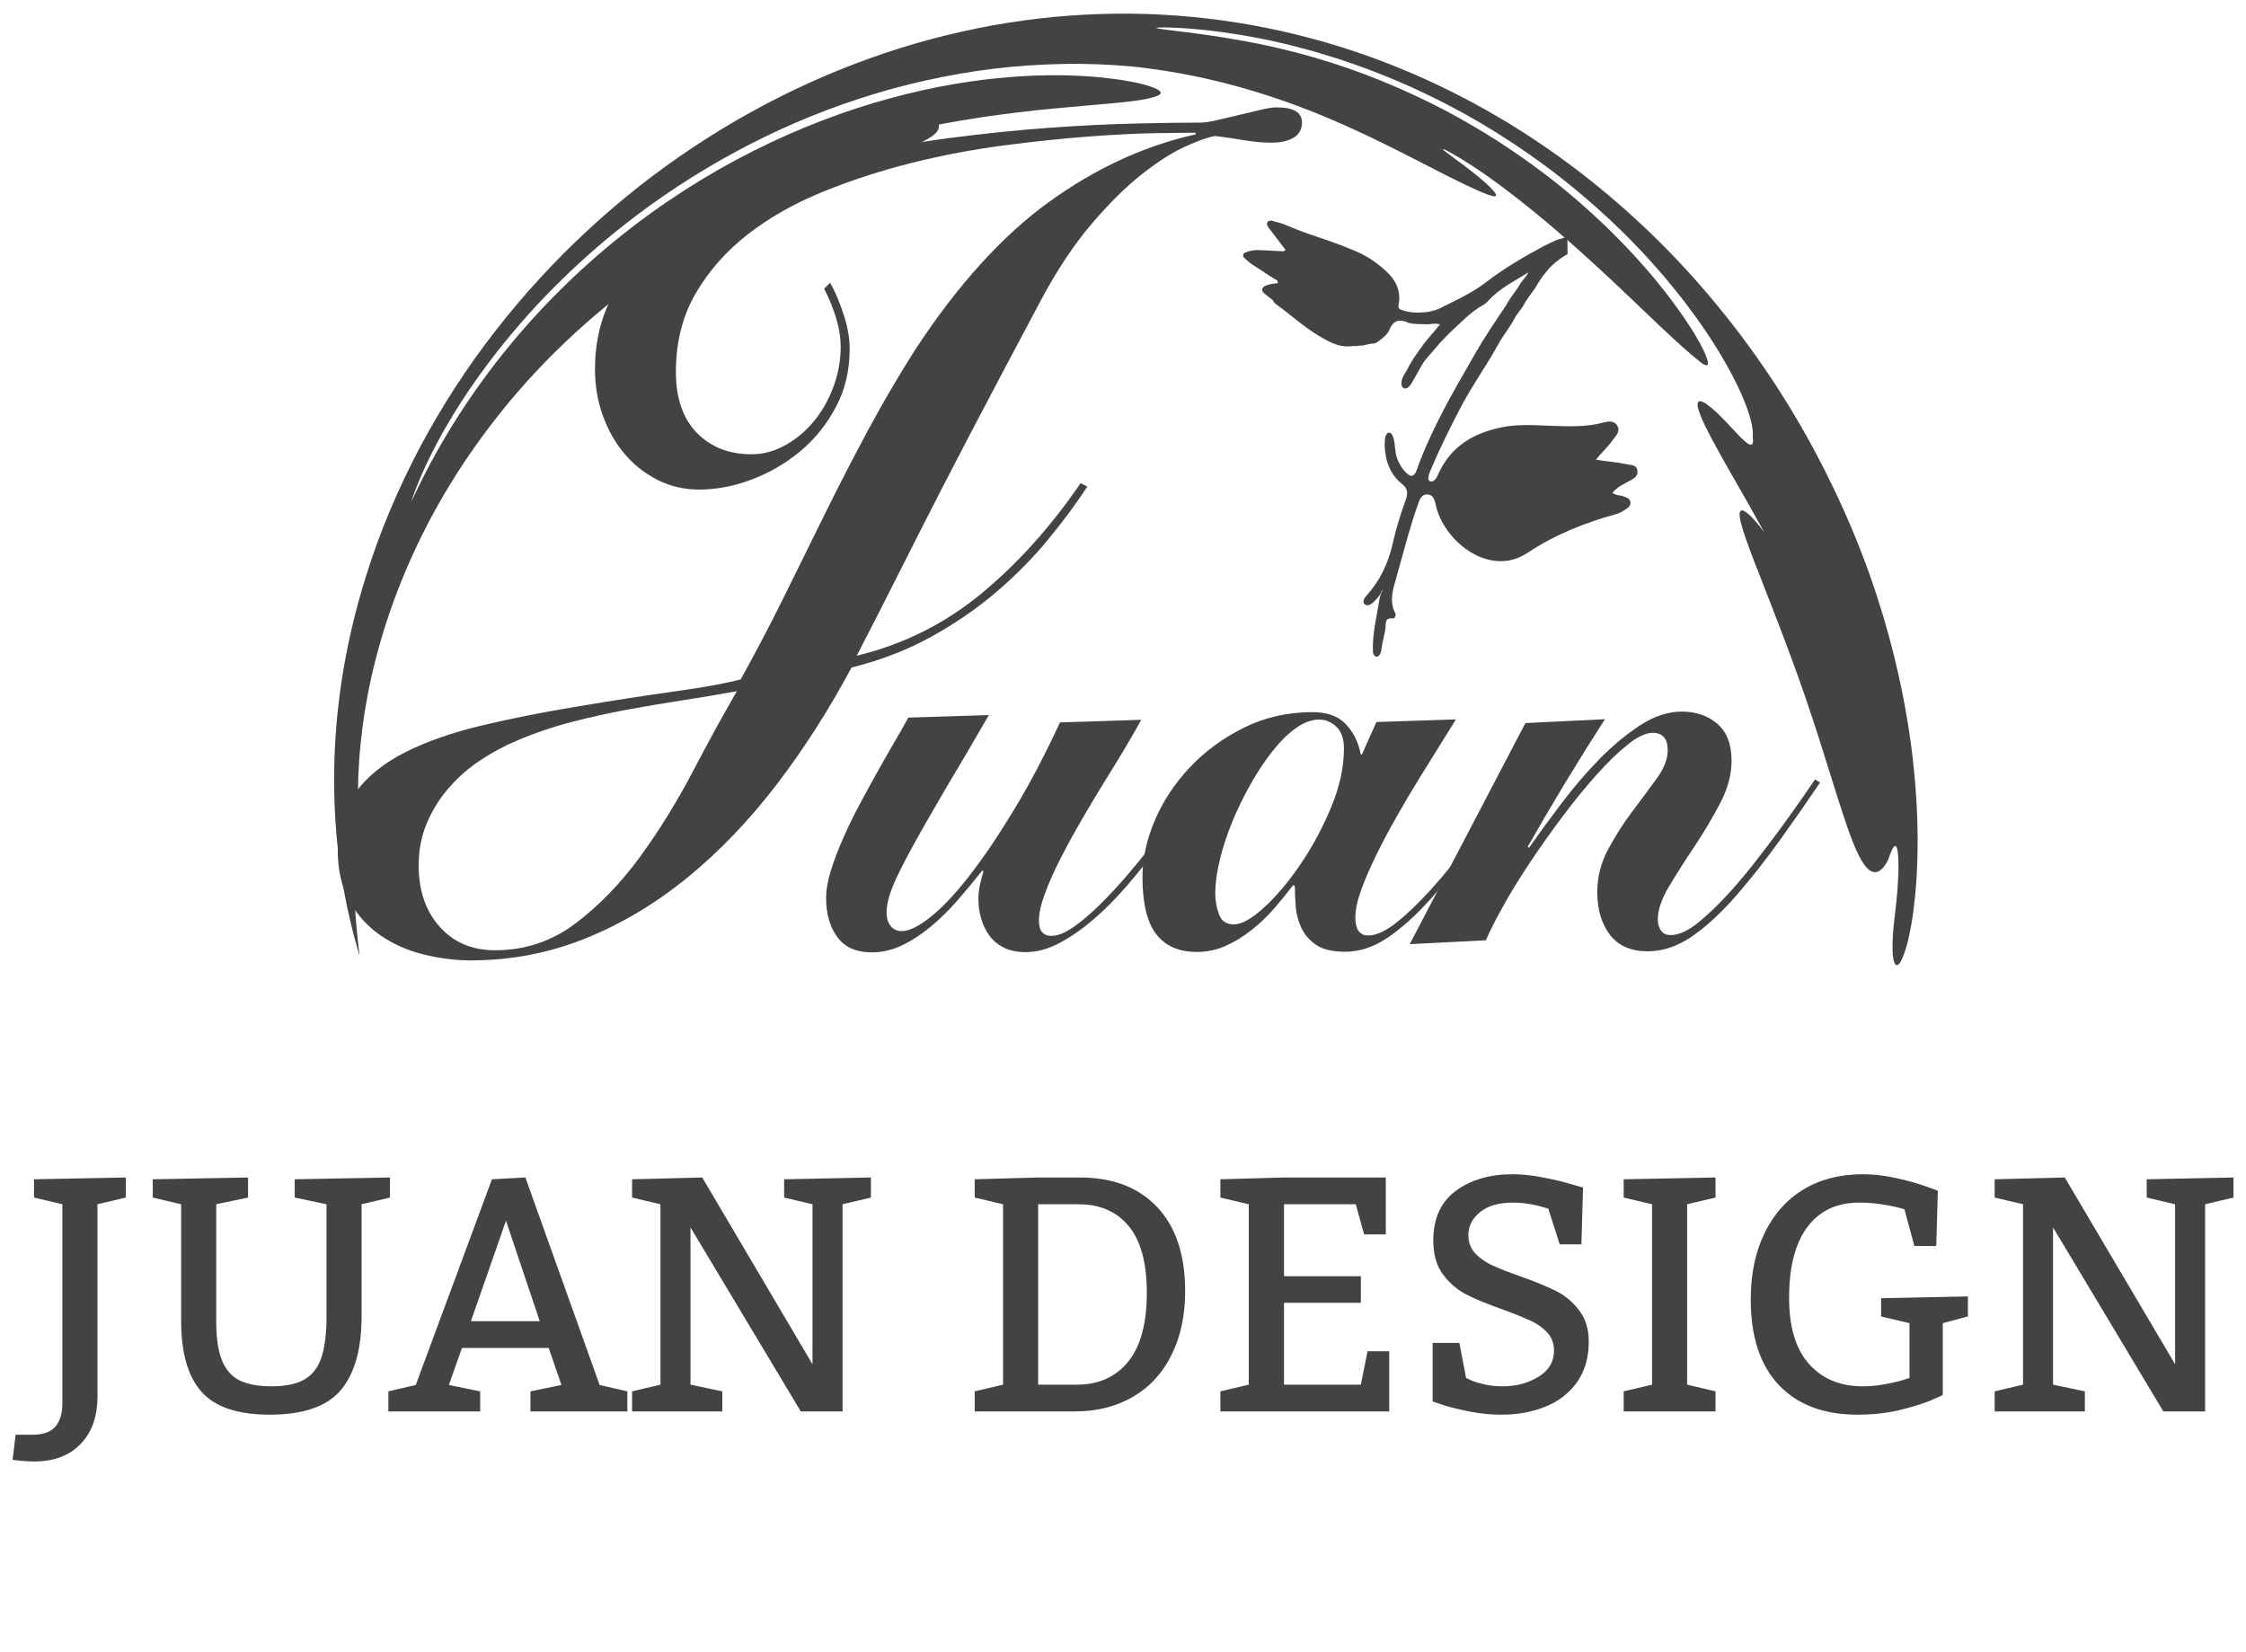 <svg width="121" height="89" viewBox="0 0 121 89" fill="none" xmlns="http://www.w3.org/2000/svg">
<path d="M5.251 64.883V75.237C5.251 76.326 4.946 77.182 4.337 77.803C3.733 78.43 2.898 78.743 1.832 78.743C1.639 78.743 1.416 78.732 1.164 78.708C0.912 78.685 0.751 78.667 0.681 78.656L0.839 77.302H1.744C2.307 77.302 2.717 77.159 2.975 76.871C3.232 76.584 3.361 76.159 3.361 75.597V64.883L1.832 64.523V63.538L6.78 63.442V64.523L5.251 64.883ZM19.48 70.912C19.48 72.676 19.108 74.003 18.364 74.894C17.62 75.779 16.343 76.221 14.532 76.221C12.815 76.221 11.591 75.811 10.858 74.99C10.126 74.17 9.76 72.902 9.76 71.185V64.883L8.23 64.523V63.538L13.363 63.442V64.523L11.649 64.883V71.185C11.649 72.087 11.752 72.79 11.957 73.294C12.162 73.798 12.479 74.159 12.906 74.375C13.34 74.586 13.911 74.692 14.62 74.692C15.376 74.692 15.965 74.572 16.387 74.331C16.814 74.091 17.122 73.698 17.31 73.154C17.497 72.609 17.591 71.862 17.591 70.912V64.883L15.877 64.523V63.538L21.01 63.442V64.523L19.48 64.883V70.912ZM26.503 63.538L28.305 63.442L32.304 74.621L33.798 74.964V76.045H28.577V74.964L30.247 74.621L29.561 72.626H24.886L24.183 74.621L25.87 74.964V76.045H20.922V74.964L22.398 74.621L26.503 63.538ZM27.259 65.771L25.369 71.185H29.078L27.259 65.771ZM38.913 74.964V76.045H34.053V74.964L35.582 74.604V64.883L34.053 64.523V63.538L37.832 63.442L43.773 73.505V64.883L42.244 64.523V63.538L46.92 63.442V64.523L45.391 64.883V76.045H43.141L37.199 66.131V74.604L38.913 74.964ZM54.039 64.883L52.51 64.523V63.538L55.929 63.442H58.179C59.954 63.442 61.343 63.975 62.345 65.041C63.347 66.102 63.848 67.611 63.848 69.568C63.848 70.874 63.605 72.017 63.118 72.995C62.638 73.974 61.946 74.727 61.044 75.254C60.142 75.782 59.099 76.045 57.915 76.045H52.51V74.964L54.039 74.604V64.883ZM58.003 74.604C59.181 74.604 60.103 74.194 60.772 73.373C61.445 72.553 61.782 71.314 61.782 69.656C61.782 68.038 61.457 66.84 60.807 66.061C60.162 65.276 59.257 64.883 58.091 64.883H55.929V74.604H58.003ZM73.314 68.759V70.192H69.174V74.604H73.314L73.674 72.802H74.843V76.045H65.746V74.964L67.275 74.604V64.883L65.746 64.523V63.538L69.174 63.442H74.658V66.509H73.489L73.041 64.883H69.174V68.759H73.314ZM78.982 74.243C79.029 74.267 79.138 74.317 79.308 74.393C79.478 74.463 79.709 74.531 80.002 74.595C80.295 74.659 80.614 74.692 80.96 74.692C81.681 74.692 82.319 74.522 82.876 74.182C83.439 73.842 83.72 73.37 83.72 72.767C83.72 72.38 83.6 72.058 83.359 71.8C83.119 71.536 82.82 71.323 82.463 71.159C82.111 70.994 81.625 70.798 81.004 70.57C80.189 70.282 79.53 70.013 79.026 69.761C78.528 69.509 78.101 69.146 77.743 68.671C77.392 68.197 77.216 67.587 77.216 66.843C77.216 65.654 77.62 64.76 78.429 64.162C79.243 63.565 80.263 63.266 81.487 63.266C81.991 63.266 82.524 63.322 83.087 63.433C83.649 63.538 84.13 63.65 84.528 63.767C84.927 63.878 85.179 63.952 85.284 63.987L85.196 67.045H84.027L83.412 65.12C83.365 65.109 83.251 65.076 83.069 65.024C82.888 64.965 82.653 64.912 82.366 64.865C82.079 64.819 81.792 64.795 81.505 64.795C80.737 64.795 80.145 64.968 79.73 65.314C79.314 65.654 79.106 66.064 79.106 66.544C79.106 66.931 79.226 67.256 79.466 67.52C79.706 67.778 80.005 67.992 80.362 68.161C80.726 68.331 81.232 68.531 81.883 68.759C82.662 69.034 83.301 69.295 83.799 69.541C84.297 69.787 84.719 70.136 85.064 70.587C85.416 71.032 85.592 71.598 85.592 72.284C85.592 73.145 85.381 73.874 84.959 74.472C84.537 75.064 83.969 75.503 83.254 75.79C82.545 76.078 81.757 76.221 80.89 76.221C80.327 76.221 79.773 76.168 79.228 76.063C78.684 75.957 78.23 75.849 77.866 75.738C77.509 75.62 77.28 75.544 77.181 75.509V72.354H78.622L78.982 74.243ZM87.473 74.964L89.002 74.604V64.883L87.473 64.523V63.538L92.421 63.442V64.523L90.892 64.883V74.604L92.421 74.964V76.045H87.473V74.964ZM104.664 75.149C104.664 75.172 104.438 75.278 103.987 75.465C103.542 75.647 102.977 75.82 102.291 75.984C101.605 76.142 100.867 76.221 100.076 76.221C98.254 76.221 96.839 75.688 95.831 74.621C94.823 73.555 94.319 72.02 94.319 70.016C94.319 68.651 94.565 67.461 95.058 66.448C95.55 65.428 96.247 64.643 97.149 64.092C98.058 63.541 99.124 63.266 100.349 63.266C100.935 63.266 101.526 63.333 102.124 63.468C102.728 63.597 103.258 63.743 103.715 63.907C104.172 64.066 104.4 64.151 104.4 64.162L104.312 67.133H103.135L102.599 65.156C102.54 65.132 102.399 65.094 102.177 65.041C101.954 64.983 101.661 64.927 101.298 64.874C100.94 64.822 100.562 64.795 100.164 64.795C98.951 64.795 98.017 65.238 97.36 66.122C96.71 67.001 96.385 68.27 96.385 69.928C96.385 71.498 96.742 72.685 97.457 73.488C98.172 74.29 99.136 74.692 100.349 74.692C100.718 74.692 101.087 74.659 101.456 74.595C101.831 74.531 102.145 74.463 102.396 74.393C102.648 74.317 102.807 74.267 102.871 74.243V71.29L101.342 70.93V69.946L106.018 69.849V70.93L104.664 71.29V75.149ZM112.319 74.964V76.045H107.459V74.964L108.988 74.604V64.883L107.459 64.523V63.538L111.238 63.442L117.18 73.505V64.883L115.65 64.523V63.538L120.326 63.442V64.523L118.797 64.883V76.045H116.547L110.605 66.131V74.604L112.319 74.964Z" fill="#434343"/>
<path d="M44.722 15.232C44.965 15.655 45.201 16.205 45.43 16.884C45.659 17.562 45.775 18.203 45.775 18.807C45.776 19.954 45.528 20.995 45.032 21.931C44.535 22.868 43.897 23.661 43.117 24.31C42.337 24.96 41.47 25.467 40.515 25.83C39.56 26.194 38.612 26.376 37.671 26.377C36.863 26.378 36.117 26.206 35.43 25.859C34.744 25.514 34.151 25.046 33.653 24.458C33.155 23.871 32.764 23.185 32.481 22.4C32.197 21.616 32.055 20.786 32.054 19.91C32.053 18.311 32.421 16.892 33.16 15.654C33.898 14.416 34.886 13.335 36.123 12.414C37.359 11.492 38.799 10.712 40.44 10.077C42.08 9.441 43.808 8.903 45.625 8.463C47.441 8.024 49.283 7.682 51.153 7.437C53.023 7.194 54.806 7.01 56.501 6.887C58.196 6.765 59.756 6.687 61.183 6.655C62.608 6.624 63.779 6.606 64.694 6.605C64.909 6.605 65.205 6.559 65.582 6.468C65.958 6.377 66.349 6.286 66.752 6.194C67.156 6.103 67.539 6.012 67.902 5.922C68.265 5.831 68.554 5.785 68.77 5.785C69.684 5.784 70.142 6.054 70.143 6.598C70.143 6.96 69.995 7.232 69.7 7.413C69.403 7.594 69 7.686 68.489 7.687C68.031 7.688 67.541 7.642 67.016 7.553C66.491 7.463 65.972 7.389 65.461 7.328C65.084 7.39 64.546 7.579 63.848 7.897C63.148 8.214 62.369 8.714 61.508 9.393C60.647 10.073 59.746 10.965 58.806 12.067C57.865 13.171 56.965 14.522 56.106 16.123C53.206 21.559 50.956 25.862 49.359 29.033C47.761 32.205 46.693 34.304 46.156 35.33C48.658 34.723 50.89 33.611 52.853 31.994C54.815 30.377 56.603 28.39 58.215 26.034L58.579 26.215C57.987 27.121 57.289 28.065 56.483 29.047C55.676 30.029 54.756 30.967 53.721 31.857C52.686 32.749 51.516 33.558 50.212 34.283C48.907 35.009 47.462 35.57 45.875 35.965C44.666 38.229 43.323 40.328 41.846 42.262C40.367 44.194 38.768 45.865 37.048 47.271C35.328 48.676 33.492 49.772 31.542 50.56C29.591 51.346 27.54 51.742 25.388 51.744C24.554 51.745 23.707 51.64 22.844 51.431C21.983 51.221 21.209 50.882 20.523 50.415C19.836 49.947 19.277 49.338 18.846 48.584C18.415 47.83 18.199 46.91 18.197 45.824C18.196 44.586 18.517 43.538 19.163 42.676C19.808 41.815 20.702 41.097 21.845 40.523C22.988 39.948 24.353 39.471 25.94 39.092C27.527 38.712 29.249 38.37 31.106 38.066C33.096 37.732 34.859 37.459 36.392 37.245C37.925 37.032 39.095 36.819 39.903 36.606C40.708 35.157 41.48 33.685 42.219 32.19C42.958 30.695 43.702 29.185 44.455 27.66C45.206 26.136 45.985 24.625 46.791 23.13C47.597 21.635 48.443 20.193 49.329 18.804C51.612 15.331 54.011 12.686 56.526 10.873C59.039 9.059 61.669 7.849 64.413 7.241V7.151C63.981 7.151 63.248 7.16 62.213 7.176C61.176 7.193 59.959 7.255 58.56 7.362C57.16 7.47 55.647 7.63 54.019 7.843C52.391 8.057 50.757 8.368 49.116 8.777C47.475 9.187 45.888 9.702 44.355 10.323C42.821 10.944 41.47 11.707 40.3 12.614C39.131 13.522 38.19 14.586 37.478 15.809C36.767 17.033 36.412 18.445 36.413 20.044C36.415 21.462 36.793 22.555 37.547 23.325C38.3 24.094 39.283 24.477 40.494 24.475C41.112 24.474 41.711 24.315 42.289 23.997C42.867 23.679 43.378 23.256 43.822 22.728C44.265 22.199 44.621 21.58 44.889 20.87C45.157 20.161 45.291 19.428 45.291 18.674C45.29 17.769 44.993 16.728 44.4 15.552L44.722 15.232ZM22.555 46.632C22.557 47.991 22.935 49.092 23.689 49.935C24.443 50.779 25.439 51.201 26.676 51.199C28.291 51.197 29.736 50.712 31.014 49.745C32.291 48.777 33.446 47.584 34.481 46.163C35.515 44.743 36.456 43.225 37.302 41.611C38.148 39.995 38.947 38.537 39.699 37.239C38.704 37.422 37.708 37.589 36.713 37.741C35.718 37.894 34.729 38.061 33.747 38.243C32.765 38.426 31.776 38.646 30.781 38.904C29.785 39.161 28.79 39.501 27.795 39.926C27.149 40.199 26.517 40.538 25.898 40.947C25.279 41.355 24.723 41.838 24.225 42.397C23.728 42.956 23.325 43.59 23.016 44.3C22.709 45.009 22.555 45.787 22.555 46.632Z" fill="#434343"/>
<path fill-rule="evenodd" clip-rule="evenodd" d="M19.715 31.053C20.454 28.658 21.446 26.338 22.613 24.116C23.796 21.904 25.157 19.79 26.687 17.832C29.737 13.905 33.395 10.549 37.386 7.906C41.378 5.258 45.703 3.308 50.126 2.119C51.231 1.822 52.344 1.579 53.456 1.37C54.571 1.173 55.687 1.017 56.801 0.909C59.031 0.704 61.251 0.676 63.432 0.844C67.795 1.17 71.993 2.224 75.817 3.846C75.937 3.897 76.057 3.945 76.176 3.997C76.294 4.049 76.413 4.103 76.531 4.155C76.767 4.262 77.003 4.365 77.236 4.474C77.7 4.699 78.166 4.914 78.618 5.154C79.531 5.614 80.411 6.122 81.273 6.638C81.7 6.907 82.128 7.164 82.541 7.444C82.749 7.582 82.956 7.721 83.162 7.858C83.366 8.001 83.568 8.142 83.77 8.284C83.871 8.355 83.972 8.426 84.072 8.497C84.171 8.571 84.27 8.643 84.369 8.717C84.567 8.864 84.764 9.01 84.959 9.156C85.152 9.307 85.344 9.457 85.536 9.606C85.728 9.756 85.92 9.904 86.105 10.06C87.603 11.287 88.995 12.577 90.269 13.916C91.542 15.255 92.702 16.634 93.753 18.026C95.855 20.809 97.511 23.641 98.792 26.329C100.357 29.584 101.367 32.625 102.035 35.321C102.703 38.02 103.038 40.378 103.192 42.376C103.348 44.376 103.33 46.017 103.248 47.334C103.225 47.664 103.204 47.973 103.176 48.263C103.145 48.553 103.113 48.824 103.08 49.076C103.063 49.202 103.046 49.323 103.031 49.441C103.013 49.557 102.993 49.67 102.974 49.778C102.935 49.993 102.898 50.192 102.859 50.373C102.786 50.736 102.701 51.03 102.624 51.265C102.547 51.5 102.473 51.673 102.406 51.793C102.27 52.032 102.157 52.055 102.078 51.91C101.999 51.765 101.955 51.453 101.957 51.016C101.96 50.796 101.965 50.547 101.984 50.27C102.001 49.994 102.038 49.69 102.076 49.365C102.115 49.041 102.148 48.742 102.177 48.466C102.208 48.19 102.221 47.939 102.237 47.709C102.252 47.48 102.264 47.271 102.272 47.084C102.278 46.898 102.278 46.732 102.277 46.585C102.272 45.997 102.227 45.713 102.159 45.618C102.093 45.523 102.013 45.614 101.936 45.772C101.86 45.929 101.779 46.154 101.724 46.325C101.237 47.269 100.756 47.138 100.307 46.395C99.853 45.651 99.416 44.289 98.915 42.708C98.419 41.124 97.861 39.319 97.287 37.64C96.713 35.962 96.121 34.412 95.69 33.292C94.833 31.051 94.048 29.182 93.8 28.206C93.674 27.722 93.689 27.457 93.886 27.502C94.079 27.549 94.467 27.898 95.044 28.672C94.338 27.398 93.713 26.304 93.185 25.386C93.057 25.153 92.93 24.935 92.811 24.727C92.693 24.519 92.585 24.318 92.482 24.13C92.271 23.756 92.097 23.418 91.951 23.125C91.36 21.956 91.288 21.43 91.778 21.677C92.025 21.799 92.323 22.072 92.641 22.378C92.802 22.53 92.955 22.7 93.111 22.864C93.266 23.028 93.419 23.189 93.559 23.337C94.113 23.934 94.532 24.284 94.428 23.541C94.449 23.311 94.412 23.009 94.323 22.642C94.226 22.281 94.079 21.852 93.875 21.374C93.466 20.419 92.835 19.262 92.001 18.005C91.167 16.749 90.124 15.399 88.912 14.058C87.703 12.715 86.314 11.395 84.826 10.168C83.34 8.936 81.74 7.822 80.132 6.847C79.932 6.722 79.73 6.607 79.528 6.491C79.326 6.375 79.124 6.26 78.925 6.146C78.722 6.037 78.521 5.928 78.32 5.82C78.12 5.713 77.921 5.604 77.72 5.506C77.319 5.306 76.925 5.103 76.529 4.924C76.332 4.833 76.137 4.742 75.944 4.652C75.748 4.568 75.555 4.484 75.363 4.401C73.828 3.741 72.384 3.242 71.133 2.874C70.977 2.828 70.823 2.783 70.674 2.738C70.525 2.694 70.377 2.658 70.233 2.62C69.946 2.545 69.673 2.469 69.415 2.408C68.897 2.29 68.444 2.177 68.058 2.107C67.291 1.949 66.581 1.835 65.943 1.744C65.624 1.703 65.322 1.664 65.04 1.629C64.757 1.603 64.494 1.578 64.251 1.556C64.13 1.546 64.014 1.536 63.903 1.526C63.792 1.52 63.686 1.514 63.586 1.509C63.386 1.5 63.208 1.492 63.051 1.485C62.741 1.471 62.522 1.478 62.406 1.487C62.289 1.497 62.276 1.512 62.374 1.535C62.472 1.558 62.682 1.58 63.013 1.626C63.344 1.671 63.796 1.712 64.378 1.796C64.668 1.836 64.993 1.873 65.349 1.933C65.706 1.99 66.097 2.042 66.521 2.123C69.449 2.614 72.114 3.409 74.484 4.381C75.67 4.865 76.785 5.389 77.83 5.935C78.873 6.486 79.845 7.062 80.753 7.641C82.559 8.817 84.104 10.011 85.402 11.172C86.702 12.329 87.766 13.433 88.633 14.427C89.503 15.418 90.167 16.309 90.679 17.046C90.929 17.42 91.15 17.747 91.324 18.047C91.5 18.344 91.641 18.6 91.75 18.816C92.17 19.69 92.076 19.899 91.537 19.456C91.367 19.314 91.188 19.169 91.007 19.013C90.826 18.858 90.644 18.691 90.455 18.521C90.075 18.185 89.689 17.812 89.281 17.432C88.471 16.666 87.612 15.827 86.717 14.997C85.825 14.164 84.906 13.331 84.001 12.549C83.098 11.763 82.2 11.045 81.379 10.407C79.723 9.133 78.581 8.463 78.067 8.176C77.807 8.04 77.7 8.003 77.747 8.06C77.793 8.118 77.994 8.266 78.338 8.521C78.508 8.645 78.694 8.783 78.886 8.923C79.075 9.069 79.268 9.22 79.454 9.368C79.546 9.443 79.637 9.516 79.725 9.588C79.812 9.66 79.894 9.734 79.972 9.803C80.128 9.943 80.264 10.072 80.37 10.183C80.582 10.403 80.666 10.558 80.539 10.574C80.412 10.59 80.067 10.476 79.418 10.176C78.468 9.74 77.449 9.213 76.301 8.622C75.153 8.034 73.874 7.384 72.404 6.732C70.934 6.081 69.273 5.42 67.365 4.859C66.888 4.711 66.395 4.586 65.888 4.452C65.634 4.387 65.376 4.33 65.114 4.268C64.982 4.238 64.851 4.208 64.718 4.177C64.585 4.15 64.45 4.124 64.315 4.096C64.045 4.045 63.772 3.983 63.493 3.937C63.214 3.89 62.932 3.843 62.647 3.795C62.074 3.714 61.485 3.628 60.878 3.572C59.681 3.471 58.467 3.418 57.244 3.446C56.022 3.47 54.793 3.555 53.566 3.699C52.34 3.845 51.118 4.061 49.908 4.328C48.698 4.596 47.5 4.921 46.326 5.307C41.619 6.825 37.298 9.25 33.76 12.014C31.985 13.391 30.409 14.863 29.036 16.319C27.669 17.784 26.507 19.239 25.554 20.605C24.601 21.969 23.856 23.242 23.3 24.341C22.744 25.441 22.366 26.359 22.158 27.044C23.451 24.217 25.111 21.549 27.027 19.143C28.941 16.734 31.108 14.589 33.406 12.747C35.704 10.905 38.134 9.366 40.586 8.133C43.038 6.901 45.508 5.961 47.906 5.309C50.308 4.647 52.52 4.299 54.441 4.15C56.364 3.996 57.996 4.045 59.273 4.165C59.593 4.2 59.89 4.236 60.165 4.272C60.302 4.289 60.434 4.309 60.56 4.332C60.686 4.355 60.806 4.377 60.92 4.397C61.149 4.442 61.354 4.482 61.536 4.53C61.716 4.578 61.874 4.625 62.006 4.671C62.536 4.853 62.671 5.017 62.377 5.15C61.785 5.417 60.383 5.533 58.359 5.702C56.335 5.881 53.679 6.118 50.581 6.708C50.593 6.85 50.584 7.013 50.365 7.216C50.256 7.317 50.094 7.428 49.858 7.553C49.622 7.684 49.311 7.828 48.902 7.99C48.088 8.334 46.883 8.757 45.135 9.444C43.393 10.143 41.096 11.089 38.205 12.714C36.751 13.528 35.335 14.445 33.978 15.455C32.621 16.464 31.331 17.576 30.118 18.756C29.811 19.047 29.52 19.355 29.223 19.656C28.929 19.96 28.647 20.274 28.36 20.582C28.221 20.741 28.083 20.9 27.944 21.058C27.806 21.216 27.666 21.373 27.533 21.537C27.267 21.862 26.995 22.18 26.742 22.513C25.71 23.828 24.776 25.196 23.95 26.592C22.305 29.39 21.107 32.296 20.358 35.065C19.604 37.837 19.297 40.463 19.282 42.735C18.959 45.641 18.998 48.592 19.375 51.503C18.965 50.142 18.624 48.677 18.383 47.115C18.142 45.553 18.007 43.895 18.001 42.159C17.979 38.688 18.505 34.895 19.715 31.053Z" fill="#434343"/>
<path d="M53.273 38.525L52.219 40.342C51.255 41.958 50.482 43.276 49.9 44.297C49.317 45.318 48.866 46.148 48.544 46.787C48.223 47.426 48.012 47.92 47.912 48.267C47.812 48.615 47.762 48.923 47.763 49.192C47.763 49.484 47.839 49.719 47.99 49.898C48.141 50.077 48.338 50.166 48.579 50.166C48.981 50.165 49.499 49.912 50.132 49.407C50.765 48.902 51.458 48.167 52.211 47.202C52.964 46.237 53.763 45.059 54.607 43.667C55.45 42.277 56.283 40.695 57.106 38.922L61.481 38.782C61.3 39.118 61.044 39.568 60.713 40.129C60.382 40.69 60.01 41.301 59.599 41.962C59.187 42.625 58.765 43.326 58.334 44.066C57.902 44.807 57.511 45.519 57.16 46.203C56.808 46.888 56.523 47.527 56.302 48.121C56.081 48.716 55.971 49.203 55.972 49.584C55.972 49.898 56.032 50.117 56.153 50.24C56.274 50.364 56.435 50.424 56.636 50.424C56.978 50.423 57.375 50.267 57.828 49.952C58.28 49.638 58.762 49.228 59.275 48.722C59.787 48.218 60.309 47.65 60.841 47.022C61.373 46.394 61.876 45.766 62.348 45.136C62.82 44.508 63.257 43.913 63.659 43.352C64.061 42.791 64.382 42.332 64.623 41.973L64.895 42.242C64.553 42.691 64.162 43.223 63.72 43.84C63.278 44.458 62.801 45.103 62.288 45.776C61.776 46.449 61.234 47.117 60.661 47.779C60.088 48.441 59.5 49.031 58.898 49.547C58.295 50.063 57.686 50.484 57.074 50.81C56.46 51.135 55.852 51.299 55.249 51.3C54.806 51.301 54.424 51.223 54.102 51.066C53.78 50.91 53.518 50.697 53.317 50.429C53.115 50.16 52.964 49.852 52.863 49.505C52.762 49.158 52.711 48.805 52.711 48.446C52.711 48.177 52.741 47.908 52.801 47.639C52.861 47.37 52.921 47.146 52.981 46.966L52.922 46.898C52.48 47.459 52.027 48.004 51.566 48.532C51.103 49.059 50.621 49.531 50.119 49.946C49.616 50.362 49.104 50.693 48.581 50.94C48.058 51.187 47.525 51.311 46.983 51.312C46.138 51.313 45.513 51.04 45.111 50.491C44.709 49.943 44.507 49.242 44.506 48.39C44.505 47.941 44.595 47.431 44.776 46.859C44.957 46.287 45.187 45.687 45.468 45.059C45.749 44.431 46.065 43.792 46.417 43.141C46.768 42.49 47.104 41.879 47.426 41.307C47.747 40.735 48.044 40.219 48.315 39.758C48.586 39.299 48.791 38.934 48.932 38.664L53.273 38.525Z" fill="#434343"/>
<path d="M78.437 38.76C78.216 39.119 77.93 39.58 77.579 40.14C77.228 40.701 76.851 41.307 76.449 41.957C76.048 42.608 75.646 43.286 75.245 43.994C74.843 44.7 74.477 45.39 74.146 46.063C73.815 46.737 73.544 47.365 73.333 47.948C73.123 48.532 73.017 49.025 73.017 49.428C73.018 50.078 73.25 50.403 73.712 50.402C74.134 50.401 74.632 50.178 75.205 49.728C75.778 49.28 76.406 48.679 77.089 47.927C77.771 47.175 78.485 46.294 79.228 45.284C79.971 44.275 80.725 43.209 81.488 42.086L81.67 42.221C80.867 43.365 80.083 44.482 79.32 45.57C78.556 46.658 77.799 47.623 77.045 48.465C76.291 49.306 75.538 49.985 74.785 50.502C74.031 51.019 73.262 51.278 72.477 51.278C71.793 51.279 71.27 51.157 70.908 50.911C70.546 50.665 70.278 50.356 70.107 49.987C69.935 49.618 69.834 49.231 69.804 48.827C69.774 48.424 69.758 48.066 69.757 47.752L69.667 47.684C69.345 48.111 68.999 48.537 68.627 48.964C68.255 49.39 67.849 49.778 67.406 50.125C66.963 50.473 66.501 50.754 66.019 50.968C65.536 51.182 65.024 51.288 64.48 51.289C63.514 51.29 62.785 50.973 62.291 50.334C61.798 49.696 61.551 48.671 61.549 47.258C61.548 46.271 61.768 45.256 62.209 44.214C62.65 43.17 63.279 42.217 64.092 41.353C64.906 40.489 65.875 39.776 67.002 39.213C68.128 38.651 69.365 38.37 70.712 38.368C71.496 38.367 72.095 38.584 72.508 39.021C72.921 39.457 73.188 40.001 73.31 40.651H73.37L74.152 38.901L78.437 38.76ZM66.47 49.806C66.892 49.806 67.435 49.502 68.098 48.897C68.762 48.29 69.414 47.516 70.057 46.574C70.699 45.631 71.252 44.604 71.713 43.494C72.175 42.384 72.405 41.324 72.404 40.316C72.403 39.8 72.267 39.414 71.995 39.156C71.723 38.899 71.416 38.77 71.074 38.771C70.652 38.772 70.224 38.929 69.793 39.244C69.36 39.559 68.938 39.98 68.526 40.506C68.114 41.034 67.722 41.629 67.351 42.291C66.979 42.953 66.653 43.625 66.373 44.309C66.092 44.994 65.871 45.672 65.711 46.345C65.55 47.018 65.471 47.612 65.471 48.127C65.471 48.509 65.537 48.884 65.668 49.254C65.801 49.622 66.067 49.807 66.47 49.806Z" fill="#434343"/>
<path d="M75.947 50.87L82.18 38.957L86.464 38.75C85.018 40.993 83.633 43.282 82.307 45.615L82.368 45.683C82.891 44.942 83.473 44.145 84.116 43.292C84.759 42.44 85.436 41.648 86.15 40.919C86.863 40.189 87.597 39.578 88.351 39.083C89.105 38.59 89.854 38.342 90.598 38.34C91.362 38.339 92.001 38.556 92.514 38.993C93.028 39.429 93.285 40.096 93.285 40.993C93.286 41.732 93.081 42.495 92.669 43.281C92.258 44.066 91.801 44.834 91.299 45.586C90.796 46.339 90.34 47.056 89.928 47.74C89.517 48.425 89.312 49.025 89.312 49.54C89.312 49.765 89.367 49.96 89.478 50.129C89.589 50.296 89.765 50.38 90.006 50.38C90.449 50.379 90.951 50.149 91.514 49.688C92.077 49.229 92.66 48.661 93.262 47.988C93.725 47.472 94.186 46.917 94.649 46.322C95.11 45.728 95.542 45.155 95.945 44.605C96.346 44.055 96.707 43.55 97.029 43.09C97.35 42.63 97.602 42.266 97.782 41.996L98.054 42.163C97.371 43.173 96.642 44.216 95.87 45.294C95.096 46.371 94.318 47.359 93.534 48.256C92.711 49.199 91.912 49.934 91.138 50.462C90.364 50.99 89.574 51.254 88.77 51.255C87.865 51.256 87.186 50.959 86.733 50.366C86.28 49.773 86.053 49.005 86.051 48.064C86.05 47.257 86.246 46.489 86.637 45.759C87.029 45.031 87.465 44.345 87.948 43.706C88.43 43.067 88.867 42.477 89.258 41.938C89.65 41.4 89.845 40.895 89.845 40.424C89.844 39.797 89.573 39.483 89.03 39.484C88.668 39.485 88.225 39.693 87.703 40.107C87.18 40.523 86.617 41.067 86.014 41.74C85.412 42.414 84.799 43.166 84.177 43.996C83.554 44.827 82.966 45.657 82.414 46.487C81.862 47.318 81.379 48.102 80.968 48.843C80.557 49.584 80.25 50.189 80.05 50.66L75.947 50.87Z" fill="#434343"/>
<path d="M84.452 13.685C84.271 13.791 83.694 14.136 83.315 14.627C83.248 14.713 83 15 82.775 15.4C82.569 15.765 82.271 16.056 82.086 16.438C81.957 16.669 81.767 16.849 81.636 17.079C81.389 17.572 81.038 17.987 80.767 18.463C80.116 19.657 79.32 20.747 78.69 21.955C78.115 23.056 77.56 24.169 77.075 25.322C77.028 25.432 76.983 25.543 76.961 25.662C76.942 25.762 76.929 25.871 77.032 25.925C77.122 25.972 77.209 25.933 77.284 25.866C77.387 25.774 77.438 25.642 77.496 25.517C78.199 23.99 79.433 23.331 80.874 23.028C81.871 22.818 82.878 22.928 83.881 22.954C84.704 22.976 85.522 22.99 86.334 22.777C86.612 22.705 86.955 22.622 87.134 22.95C87.313 23.275 87.023 23.5 86.864 23.733C86.623 24.09 86.294 24.36 85.981 24.769C86.573 24.866 87.125 24.899 87.662 25.018C87.882 25.067 88.186 25.03 88.215 25.383C88.241 25.705 87.977 25.802 87.767 25.921C87.461 26.092 87.133 26.226 86.868 26.558C87.083 26.709 87.313 26.677 87.508 26.759C87.646 26.817 87.808 26.869 87.834 27.042C87.865 27.25 87.71 27.361 87.565 27.456C87.406 27.559 87.242 27.65 87.063 27.7C85.388 28.166 83.775 28.799 82.284 29.791C80.308 31.104 77.928 29.269 77.403 27.413C77.371 27.298 77.344 27.182 77.314 27.066C77.257 26.839 77.16 26.662 76.916 26.642C76.645 26.622 76.523 26.807 76.436 27.047C76.209 27.665 76.019 28.296 75.836 28.928C75.593 29.773 75.368 30.623 75.127 31.469C74.97 32.021 74.895 32.561 75.191 33.083C75.191 33.177 75.163 33.257 75.092 33.315C74.881 33.323 74.661 33.257 74.652 33.654C74.643 34.069 74.489 34.469 74.438 34.885C74.415 35.079 74.386 35.286 74.193 35.389C74.062 35.384 74.008 35.285 73.967 35.17C73.915 34.148 74.181 33.169 74.337 32.177C74.361 32.078 74.414 31.992 74.438 31.894C74.446 31.857 74.492 31.829 74.491 31.803C74.488 31.724 74.525 31.798 74.453 31.813C74.412 31.918 74.374 32.024 74.299 32.108C74.122 32.299 73.977 32.532 73.719 32.607C73.603 32.62 73.508 32.591 73.461 32.461C73.437 32.275 73.555 32.165 73.655 32.052C74.349 31.268 74.792 30.342 75.03 29.284C75.21 28.485 75.452 27.704 75.728 26.939C75.86 26.572 75.848 26.323 75.528 26.07C74.899 25.572 74.629 24.844 74.596 24.001C74.624 23.763 74.562 23.498 74.772 23.314C74.955 23.283 75.005 23.432 75.063 23.571C75.187 23.988 75.13 24.448 75.331 24.85C75.446 25.08 75.568 25.297 75.749 25.47C75.996 25.706 76.181 25.721 76.321 25.33C77.116 23.106 78.287 21.106 79.446 19.1C79.965 18.173 80.568 17.311 81.149 16.432C81.37 16.007 81.697 15.664 81.928 15.246C82.054 15.066 82.206 14.909 82.32 14.723C82.27 14.634 82.256 14.757 82.222 14.747C81.637 15.111 81.028 15.425 80.501 15.889C80.308 16.039 80.166 16.252 79.97 16.397C79.232 16.784 78.663 17.421 78.046 17.986C77.94 18.101 77.832 18.213 77.721 18.323C77.609 18.426 77.512 18.546 77.415 18.666C77.222 18.878 77.042 19.102 76.851 19.317C76.693 19.483 76.587 19.69 76.476 19.893C76.358 20.095 76.242 20.297 76.129 20.503C76.106 20.551 76.078 20.596 76.05 20.642C76.023 20.688 75.991 20.732 75.959 20.774C75.887 20.859 75.808 20.93 75.697 20.934C75.613 20.922 75.555 20.87 75.517 20.789C75.426 20.366 75.734 20.112 75.873 19.786C76.078 19.409 76.317 19.058 76.57 18.72C76.755 18.431 76.99 18.191 77.202 17.928C77.33 17.781 77.455 17.628 77.58 17.484C77.325 17.384 77.068 17.484 76.813 17.471C76.503 17.46 76.192 17.472 75.886 17.399C75.435 17.181 75.071 17.222 74.843 17.785C74.764 17.981 74.595 18.118 74.44 18.252C74.268 18.378 74.113 18.552 73.879 18.51C73.708 18.549 73.536 18.587 73.364 18.625C73.242 18.585 73.122 18.675 73 18.637C72.931 18.643 72.862 18.648 72.794 18.654C72.105 18.727 71.529 18.385 70.962 18.04C70.187 17.569 69.509 16.938 68.768 16.408C68.674 16.355 68.617 16.264 68.566 16.166C68.404 16.04 68.236 15.922 68.083 15.784C67.946 15.66 67.98 15.486 68.152 15.408C68.252 15.363 68.359 15.331 68.466 15.307C68.59 15.281 68.716 15.272 68.842 15.254C68.846 15.073 68.714 15.064 68.634 15.011C68.246 14.753 67.848 14.51 67.461 14.25C67.307 14.147 67.166 14.018 67.028 13.89C66.93 13.799 66.961 13.658 67.081 13.607C67.324 13.505 67.576 13.464 67.834 13.475C68.235 13.49 68.635 13.512 69.035 13.535C69.107 13.539 69.179 13.56 69.255 13.461C69.018 13.149 68.776 12.832 68.535 12.515C68.465 12.424 68.387 12.338 68.326 12.239C68.277 12.16 68.217 12.065 68.285 11.967C68.347 11.877 68.452 11.877 68.536 11.899C68.783 11.964 69.034 12.023 69.269 12.125C70.048 12.463 70.851 12.721 71.65 12.996C72.135 13.164 72.615 13.353 73.089 13.556C73.514 13.737 73.911 13.982 74.282 14.275C74.429 14.391 74.571 14.516 74.709 14.645C75.196 15.099 75.473 15.651 75.356 16.383C75.283 16.63 75.434 16.682 75.599 16.733C75.91 16.83 76.227 16.858 76.55 16.835C76.964 16.826 77.361 16.739 77.735 16.534C77.784 16.501 77.836 16.474 77.889 16.451C78.654 16.081 79.412 15.707 80.106 15.172C81.061 14.435 82.095 13.842 83.138 13.274C83.386 13.157 83.631 13.029 83.883 12.921C84.038 12.864 84.204 12.853 84.352 12.77C84.381 12.738 84.409 12.706 84.438 12.673" fill="#434343"/>
</svg>
